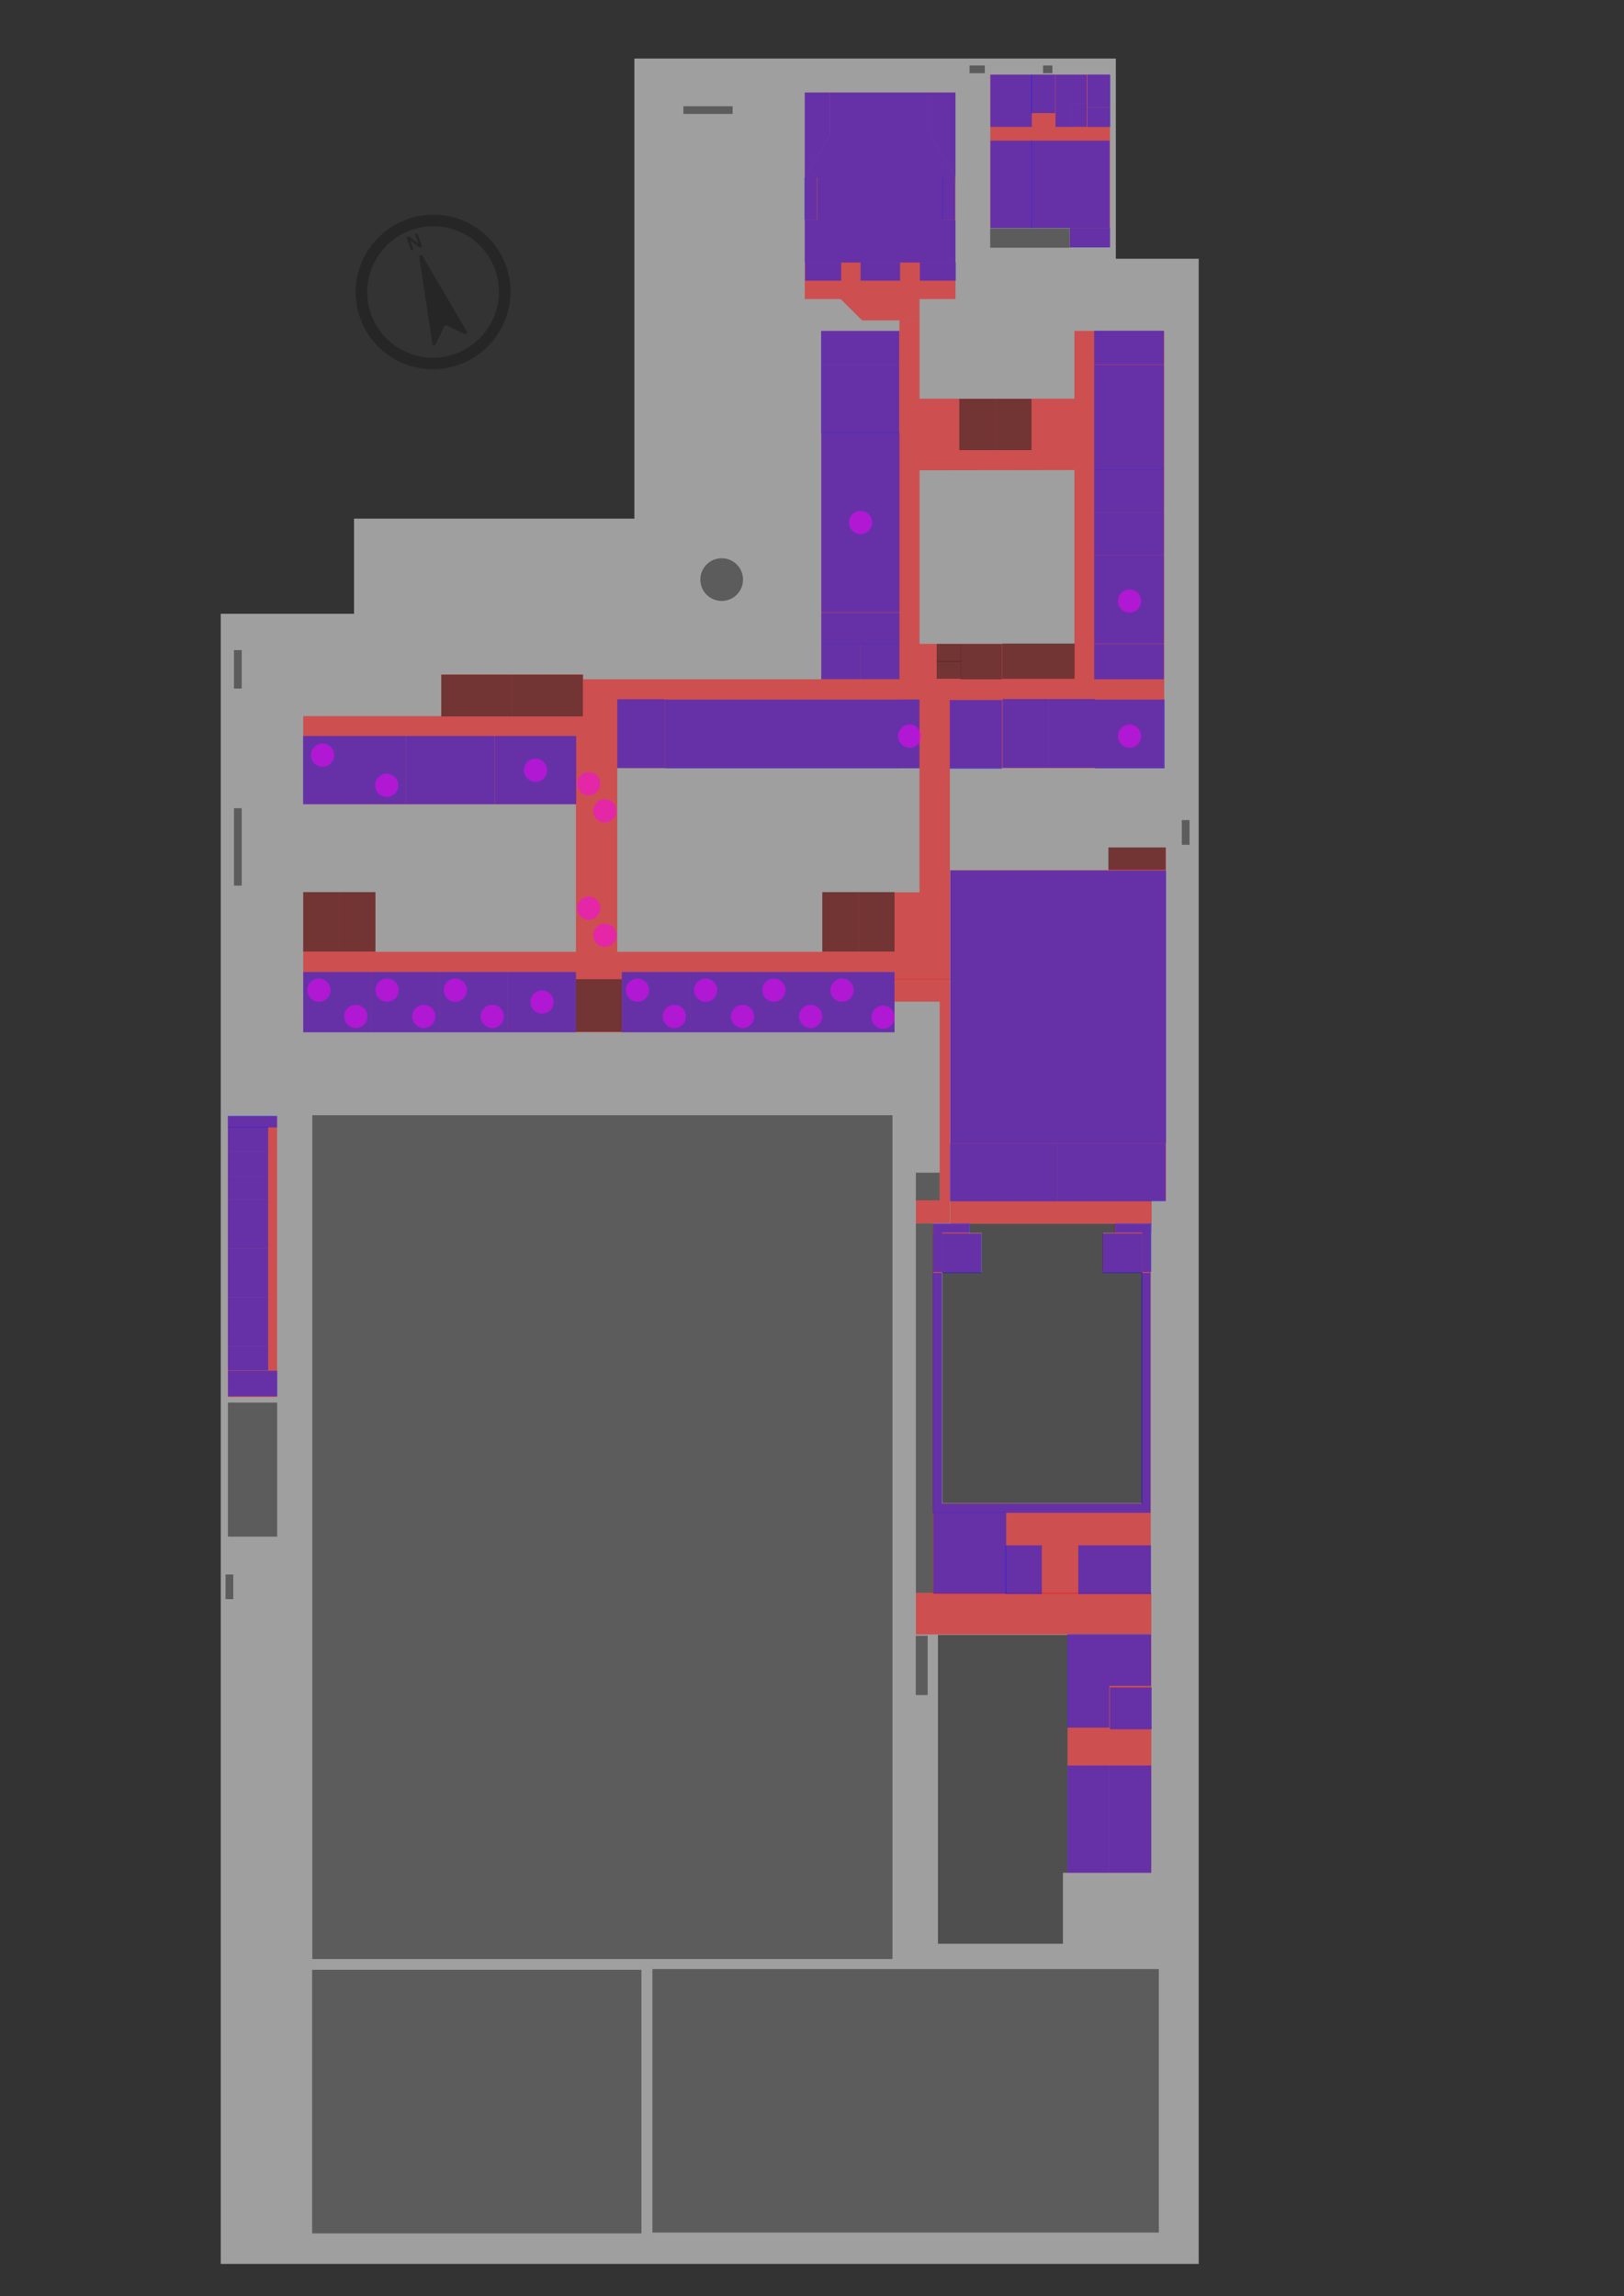<?xml version="1.0" encoding="UTF-8" standalone="no"?>
<!DOCTYPE svg PUBLIC "-//W3C//DTD SVG 1.1//EN" "http://www.w3.org/Graphics/SVG/1.1/DTD/svg11.dtd">
<svg width="100%" height="100%" viewBox="0 0 3308 4678" version="1.1" xmlns="http://www.w3.org/2000/svg" xmlns:xlink="http://www.w3.org/1999/xlink" xml:space="preserve" xmlns:serif="http://www.serif.com/" style="fill-rule:evenodd;clip-rule:evenodd;stroke-linejoin:round;stroke-miterlimit:2;">
    <rect x="0" y="0" width="3308" height="4678" fill="#333333" stroke="none"/>
    <g id="base" transform="matrix(1.015,0,0,5.251,-5.665,-19690.1)">
        <path d="M2244.85,3850.17L2411.24,3850.17L2411.24,4628.12L448.56,4628.12L448.56,3987.91L716.069,3987.91L716.069,3951L1278.66,3951L1278.66,3772.5L2244.85,3772.5L2244.85,3850.17Z" style="fill:white;fill-opacity:0.53;"/>
    </g>
    <g id="_1" serif:id="1">
        <path id="enclosure-classroom_building" d="M2188.57,812.293L2188.57,674.137L2371.43,674.137L2371.43,1564.83L1934.88,1564.83L1934.88,1995.26L1822.1,1995.26L1822.1,2102.88L617.689,2102.88L617.689,1817.93L764.76,1817.93L764.76,1939.13L1173.23,1939.13L1173.23,1638.69L617.689,1638.69L617.689,1458.88L899.127,1458.88L899.127,1373.95L1187.81,1373.95L1187.81,1383.77L1672.9,1383.77L1672.9,674.137L1832.1,674.137L1832.1,652.667L1873.04,652.667L1873.04,812.293L2188.57,812.293ZM2188.57,957.671L1873.04,958.128L1873.04,1311.69L2188.57,1311.69L2188.57,957.671ZM1873.04,1564.83L1257.3,1564.83L1257.3,1939.13L1675.03,1939.13L1675.03,1817.93L1873.04,1817.93L1873.04,1564.83Z" style="fill:rgb(253,0,0);fill-opacity:0.5;"/>
        <g id="enclosure-nishi_hall" transform="matrix(0.958,0,0,1.114,94.112,-13.763)">
            <path d="M2261.85,148.775L2261.85,464.585L2176.36,464.585L2176.36,429.275L2007.35,429.275L2007.35,148.775L2261.85,148.775Z" style="fill:rgb(253,0,0);fill-opacity:0.5;"/>
        </g>
        <path id="enclosure-audiovisual_hall" d="M1946.18,188.469L1946.18,609.272L1873.04,609.272L1873.04,652.667L1756.1,652.667L1712.38,609.272L1639.24,609.272L1639.24,188.469L1946.18,188.469Z" style="fill:rgb(253,0,0);fill-opacity:0.5;"/>
        <g id="enclosure-pool" transform="matrix(1.038,0,0,1,-89.543,0)">
            <path d="M2374.3,1727.02L2374.3,2446.17L2346.25,2446.17L2346.25,2493.22L1950.85,2493.22L1950.85,1772.67L2261.9,1772.67L2261.9,1727.02L2374.3,1727.02Z" style="fill:rgb(253,0,0);fill-opacity:0.5;"/>
        </g>
        <g id="enclosure-martial_arts_field" transform="matrix(1,0,0,0.993,0,27.628)">
            <rect x="2174.64" y="3326.45" width="170.559" height="487.916" style="fill:rgb(253,0,0);fill-opacity:0.5;"/>
        </g>
        <g id="enclosure-gym" transform="matrix(0.96,0,0,1.022,84.36,-70.904)">
            <path d="M2276.28,2509.32L2353.82,2509.32L2353.82,3246.09L1891.13,3246.09L1891.13,2509.32L1968.66,2509.32L1968.66,2527.43L1993.88,2527.43L1993.88,2606.41L1910.4,2606.41L1910.4,3066.35L2334.55,3066.35L2334.55,2606.41L2251.07,2606.41L2251.07,2527.43L2276.28,2527.43L2276.28,2509.32Z" style="fill:rgb(253,0,0);fill-opacity:0.5;"/>
        </g>
        <g id="enclosure-clubroom_building_0" transform="matrix(1.083,0,0,1.113,-47.047,-255.758)">
            <rect x="471.971" y="2273.24" width="92.587" height="513.64" style="fill:rgb(253,0,0);fill-opacity:0.5;"/>
        </g>
        <g id="enclosure-gym_passage_1" transform="matrix(1,0,0,1.303,-6.41857e-12,-982.863)">
            <rect x="1865.63" y="3244.67" width="479.567" height="65.047" style="fill:rgb(253,0,0);fill-opacity:0.5;"/>
        </g>
        <g id="enclosure-gym_passage_0" transform="matrix(1,0,0,1.303,-6.41857e-12,-982.863)">
            <path d="M1934.88,2284.97L1934.88,2667.03L1865.63,2667.03L1865.63,2630.93L1914.15,2630.93L1914.15,2320.43L1822.1,2320.43L1822.1,2284.97L1934.88,2284.97Z" style="fill:rgb(253,0,0);fill-opacity:0.5;"/>
        </g>
        <g id="none-martial_arts_field" transform="matrix(1,0,0,0.993,0,27.628)">
            <path d="M2174.64,3326.45L2174.64,3814.37L2165.12,3814.37L2165.12,3960.01L1910.54,3960.01L1910.54,3326.45L2174.64,3326.45Z" style="fill-opacity:0.5;"/>
        </g>
        <path id="none-gym" d="M2326.69,2592.44L2326.69,3062.42L1919.29,3062.42L1919.29,2592.44L1999.48,2592.44L1999.48,2511.73L1975.26,2511.73L1975.26,2493.22L2270.72,2493.22L2270.72,2511.73L2246.51,2511.73L2246.51,2592.44L2326.69,2592.44Z" style="fill-opacity:0.5;"/>
        <rect id="none-clubroom_building_1" x="464.255" y="2857.42" width="100.303" height="273.126" style="fill:rgb(26,26,26);fill-opacity:0.5;"/>
        <g id="none-wc" transform="matrix(1.046,0,0,1.424,-37.926,-785.561)">
            <rect x="626.753" y="1827.87" width="70.298" height="85.098" style="fill:rgb(26,26,26);fill-opacity:0.5;"/>
        </g>
        <g id="none-nishi_hall" transform="matrix(2.303,0,0,0.463,573.564,-381.05)">
            <rect x="626.753" y="1827.87" width="70.298" height="85.098" style="fill:rgb(26,26,26);fill-opacity:0.5;"/>
        </g>
        <g id="none-wc1" serif:id="none-wc" transform="matrix(1.046,0,0,1.424,1019.41,-785.561)">
            <rect x="626.753" y="1827.87" width="70.298" height="85.098" style="fill:rgb(26,26,26);fill-opacity:0.5;"/>
        </g>
        <g id="none-stairs" transform="matrix(1.046,0,0,1.424,35.609,-785.561)">
            <rect x="626.753" y="1827.87" width="70.298" height="85.098" style="fill:rgb(26,26,26);fill-opacity:0.5;"/>
        </g>
        <g id="none-stairs1" serif:id="none-stairs" transform="matrix(1.046,0,0,1.424,1092.95,-785.561)">
            <rect x="626.753" y="1827.87" width="70.298" height="85.098" style="fill:rgb(26,26,26);fill-opacity:0.5;"/>
        </g>
        <g id="none-wc2" serif:id="none-wc" transform="matrix(1.046,0,0,1.228,1298.47,-1432.13)">
            <rect x="626.753" y="1827.87" width="70.298" height="85.098" style="fill:rgb(26,26,26);fill-opacity:0.5;"/>
        </g>
        <g id="none-stairs2" serif:id="none-stairs" transform="matrix(1.046,0,0,1.228,1372.01,-1432.13)">
            <rect x="626.753" y="1827.87" width="70.298" height="85.098" style="fill:rgb(26,26,26);fill-opacity:0.5;"/>
        </g>
        <g id="none-stairs3" serif:id="none-stairs" transform="matrix(0.999,0,0,1.115,-3.077,-157.409)">
            <rect x="902.747" y="1373.95" width="144.927" height="76.197" style="fill:rgb(26,26,26);fill-opacity:0.5;"/>
        </g>
        <g id="none-wc3" serif:id="none-wc" transform="matrix(0.992,0,0,1.115,148.006,-157.409)">
            <rect x="902.747" y="1373.95" width="144.927" height="76.197" style="fill:rgb(26,26,26);fill-opacity:0.5;"/>
        </g>
        <g id="none-stairs4" serif:id="none-stairs" transform="matrix(1.204,0,0,0.982,423.286,209.642)">
            <rect x="622.791" y="1817.93" width="77.496" height="109.136" style="fill:rgb(26,26,26);fill-opacity:0.5;"/>
        </g>
        <g id="none-stairs5" serif:id="none-stairs" transform="matrix(1,0,0,1.111,-0.019,-192.455)">
            <rect x="2257.66" y="1727.02" width="116.64" height="41.076" style="fill:rgb(26,26,26);fill-opacity:0.5;"/>
        </g>
        <g id="none-stairs6" serif:id="none-stairs" transform="matrix(1.324,0,0,1.092,-615.454,-219.431)">
            <rect x="1873.89" y="2388.72" width="36.651" height="51.543" style="fill:rgb(26,26,26);fill-opacity:0.5;"/>
        </g>
        <g id="none-gym_passage" transform="matrix(1.324,0,0,1.092,-615.454,-219.431)">
            <rect x="1873.89" y="2483.34" width="26.555" height="689.225" style="fill:rgb(26,26,26);fill-opacity:0.5;"/>
        </g>
        <g id="none-stairs7" serif:id="none-stairs" transform="matrix(0.829,0,0,0.943,318.747,191.443)">
            <rect x="1865.63" y="3330.87" width="29.263" height="128.07" style="fill:rgb(26,26,26);fill-opacity:0.5;"/>
        </g>
        <g id="none-wc4" serif:id="none-wc" transform="matrix(1.196,0,0,0.846,1207.3,-234.47)">
            <rect x="626.753" y="1827.87" width="70.298" height="85.098" style="fill:rgb(26,26,26);fill-opacity:0.5;"/>
        </g>
        <g id="none-ev" transform="matrix(0.703,0,0,0.423,1467.41,573.618)">
            <rect x="626.753" y="1827.87" width="70.298" height="85.098" style="fill:rgb(26,26,26);fill-opacity:0.5;"/>
        </g>
        <g id="none-wc5" serif:id="none-wc" transform="matrix(0.703,0,0,0.423,1467.41,538.589)">
            <rect x="626.753" y="1827.87" width="70.298" height="85.098" style="fill:rgb(26,26,26);fill-opacity:0.5;"/>
        </g>
        <g id="none-stairs8" serif:id="none-stairs" transform="matrix(2.096,0,0,0.846,727.832,-235.433)">
            <rect x="626.753" y="1827.87" width="70.298" height="85.098" style="fill:rgb(26,26,26);fill-opacity:0.5;"/>
        </g>
        <g id="none-grand" transform="matrix(0.994,0,0,0.982,12.856,47.445)">
            <rect x="627.133" y="2265.32" width="1188.79" height="1750.49" style="fill:rgb(26,26,26);fill-opacity:0.5;"/>
        </g>
        <g id="none-tennis_court" transform="matrix(0.976,0,0,0.984,15.094,74.518)">
            <rect x="635.956" y="4002.56" width="687.288" height="545.674" style="fill:rgb(26,26,26);fill-opacity:0.5;"/>
        </g>
        <g id="none-handball_court" transform="matrix(1.003,0,0,1,-6.048,0)">
            <rect x="1330.97" y="4011.5" width="1028.47" height="536.733" style="fill:rgb(26,26,26);fill-opacity:0.5;"/>
        </g>
        <g id="none-fountain" transform="matrix(0.906,0,0,0.906,136.414,113.654)">
            <circle cx="1471.99" cy="1177.83" r="47.997" style="fill:rgb(26,26,26);fill-opacity:0.5;"/>
        </g>
        <g id="none-gate_east_0" transform="matrix(-1,-1.22465e-16,4.74455e-17,-0.387,2902.04,2367.87)">
            <rect x="479.043" y="1671.49" width="15.696" height="129.846" style="fill:rgb(26,26,26);fill-opacity:0.5;"/>
        </g>
        <g id="none-gate_nishi_hall_0" transform="matrix(6.12323e-17,-1,0.24,1.47092e-17,1573.73,628.167)">
            <rect x="479.043" y="1671.49" width="15.696" height="129.846" style="fill:rgb(26,26,26);fill-opacity:0.5;"/>
        </g>
        <g id="none-gate_nishi_hall_1" transform="matrix(6.12323e-17,-1,0.146,8.95696e-18,1880.6,628.167)">
            <rect x="479.043" y="1671.49" width="15.696" height="129.846" style="fill:rgb(26,26,26);fill-opacity:0.5;"/>
        </g>
        <g id="none-gate_west_2" transform="matrix(-1,-1.22465e-16,4.74455e-17,-0.387,954.196,3904.73)">
            <rect x="479.043" y="1671.49" width="15.696" height="129.846" style="fill:rgb(26,26,26);fill-opacity:0.5;"/>
        </g>
        <g id="none-gate_north_0" transform="matrix(6.12323e-17,-1,0.772,4.73006e-17,101.672,711.124)">
            <rect x="479.043" y="1671.49" width="15.696" height="129.846" style="fill:rgb(26,26,26);fill-opacity:0.5;"/>
        </g>
        <g id="none-gate_west_0" transform="matrix(1,0,0,1.215,-2.406,-384.331)">
            <rect x="479.043" y="1671.49" width="15.696" height="129.846" style="fill:rgb(26,26,26);fill-opacity:0.5;"/>
        </g>
        <g id="none-gate_west_1" transform="matrix(1,0,0,0.603,-2.406,316.5)">
            <rect x="479.043" y="1671.49" width="15.696" height="129.846" style="fill:rgb(26,26,26);fill-opacity:0.5;"/>
        </g>
        <g id="none-compass_2" transform="matrix(0.127,-0.045,0.061,0.173,343.295,563.959)">
            <path d="M3695.8,281.894C4342.54,281.894 4867.62,666.206 4867.62,1139.57C4867.62,1612.93 4342.54,1997.25 3695.8,1997.25C3049.05,1997.25 2523.97,1612.93 2523.97,1139.57C2523.97,666.206 3049.05,281.894 3695.8,281.894ZM3695.8,410.546C3146.06,410.546 2699.74,737.211 2699.74,1139.57C2699.74,1541.93 3146.06,1868.6 3695.8,1868.6C4245.53,1868.6 4691.85,1541.93 4691.85,1139.57C4691.85,737.211 4245.53,410.546 3695.8,410.546Z" style="fill:rgb(26,26,26);fill-opacity:0.5;"/>
        </g>
        <g id="none-compass_1" transform="matrix(0.259,-0.092,0.102,0.288,-143.531,672.896)">
            <path d="M3501.17,1217.37C3497.16,1220.97 3491,1221.8 3485.99,1219.41C3480.97,1217.03 3478.28,1211.99 3479.35,1206.98C3503.05,1096.38 3573.37,768.257 3602.33,633.1C3603.5,627.642 3608.82,623.697 3615.01,623.697C3621.21,623.697 3626.53,627.642 3627.7,633.1C3656.66,768.257 3726.97,1096.38 3750.67,1206.98C3751.75,1211.99 3749.06,1217.03 3744.04,1219.41C3739.03,1221.8 3732.87,1220.97 3728.86,1217.37C3695.93,1187.83 3644.82,1141.95 3624.15,1123.4C3621.73,1121.23 3618.44,1120.01 3615.01,1120.01C3611.59,1120.01 3608.3,1121.23 3605.88,1123.4C3585.21,1141.95 3534.09,1187.83 3501.17,1217.37Z" style="fill:rgb(26,26,26);fill-opacity:0.5;"/>
        </g>
        <g id="none-compass_0" transform="matrix(0.251,-0.089,0.089,0.251,-39.266,682.113)">
            <path d="M3345.87,396.109L3387.69,459.39L3387.69,395.523C3387.69,391.372 3388.58,388.26 3390.36,386.185C3392.14,384.109 3394.55,383.072 3397.57,383.072C3400.7,383.072 3403.16,384.109 3404.97,386.185C3406.78,388.26 3407.68,391.372 3407.68,395.523L3407.68,479.971C3407.68,489.395 3403.78,494.107 3395.96,494.107C3394.01,494.107 3392.25,493.826 3390.69,493.265C3389.13,492.703 3387.66,491.812 3386.29,490.591C3384.93,489.371 3383.66,487.942 3382.49,486.307C3381.31,484.671 3380.14,482.998 3378.97,481.289L3338.17,418.741L3338.17,481.656C3338.17,485.757 3337.22,488.858 3335.32,490.957C3333.41,493.057 3330.97,494.107 3327.99,494.107C3324.92,494.107 3322.45,493.045 3320.6,490.921C3318.74,488.797 3317.81,485.708 3317.81,481.656L3317.81,398.819C3317.81,395.303 3318.2,392.544 3318.99,390.542C3319.91,388.345 3321.45,386.551 3323.6,385.159C3325.75,383.768 3328.07,383.072 3330.56,383.072C3332.51,383.072 3334.18,383.389 3335.57,384.024C3336.97,384.659 3338.19,385.513 3339.24,386.587C3340.29,387.662 3341.36,389.053 3342.46,390.762C3343.56,392.471 3344.69,394.253 3345.87,396.109Z" style="fill:rgb(26,26,26);fill-opacity:0.5;fill-rule:nonzero;"/>
        </g>
        <g id="main-document_preparation_room" transform="matrix(0.528,0,0,0.629,785.203,519.386)">
            <rect x="1681.34" y="1259.39" width="150.76" height="114.564" style="fill:rgb(0,21,255);fill-opacity:0.5;"/>
        </g>
        <g id="main-changing_room_3" transform="matrix(0.528,0,0,0.629,864.8,519.386)">
            <rect x="1681.34" y="1259.39" width="150.76" height="114.564" style="fill:rgb(0,21,255);fill-opacity:0.5;"/>
        </g>
        <g id="main-changing_room_1" transform="matrix(1.056,0,0,0.557,-102.499,546.693)">
            <rect x="1681.34" y="1259.39" width="150.76" height="114.564" style="fill:rgb(0,21,255);fill-opacity:0.5;"/>
        </g>
        <g id="main-broadcast_room" transform="matrix(0.814,0,0,1.001,340.695,-1.108)">
            <rect x="1832.1" y="1424.71" width="50.298" height="140.12" style="fill:rgb(0,21,255);fill-opacity:0.5;"/>
        </g>
        <g id="main-pool" transform="matrix(1.459,0,0,1.548,-981.089,-1187.1)">
            <rect x="1999.2" y="1912.45" width="301.27" height="358.864" style="fill:rgb(0,21,255);fill-opacity:0.5;"/>
        </g>
        <g id="main-meeting_room" transform="matrix(1.056,0,0,3.199,-102.499,-3147.89)">
            <rect x="1681.34" y="1259.39" width="150.76" height="114.564" style="fill:rgb(0,21,255);fill-opacity:0.5;"/>
        </g>
        <g id="main-art_preparation_room" transform="matrix(1.395,0,0,0.247,-937.479,794.464)">
            <rect x="2269.72" y="1009.73" width="101.705" height="349.981" style="fill:rgb(0,21,255);fill-opacity:0.5;"/>
        </g>
        <g id="main-2h" transform="matrix(0.506,0,0,3.691,286.919,-5539.61)">
            <rect x="653.697" y="2037.35" width="274.48" height="33.27" style="fill:rgb(0,21,255);fill-opacity:0.5;"/>
        </g>
        <g id="main-2g" transform="matrix(0.506,0,0,3.691,425.805,-5539.61)">
            <rect x="653.697" y="2037.35" width="274.48" height="33.27" style="fill:rgb(0,21,255);fill-opacity:0.5;"/>
        </g>
        <g id="main-2f" transform="matrix(0.506,0,0,3.691,564.692,-5539.61)">
            <rect x="653.697" y="2037.35" width="274.48" height="33.27" style="fill:rgb(0,21,255);fill-opacity:0.5;"/>
        </g>
        <g id="main-2e" transform="matrix(0.506,0,0,3.691,703.578,-5539.61)">
            <rect x="653.697" y="2037.35" width="274.48" height="33.27" style="fill:rgb(0,21,255);fill-opacity:0.5;"/>
        </g>
        <g id="main-2d" transform="matrix(0.506,0,0,3.691,935.783,-5539.61)">
            <rect x="653.697" y="2037.35" width="274.48" height="33.27" style="fill:rgb(0,21,255);fill-opacity:0.5;"/>
        </g>
        <g id="main-2c" transform="matrix(0.506,0,0,3.691,1074.67,-5539.61)">
            <rect x="653.697" y="2037.35" width="274.48" height="33.27" style="fill:rgb(0,21,255);fill-opacity:0.5;"/>
        </g>
        <g id="main-2b" transform="matrix(0.506,0,0,3.691,1213.56,-5539.61)">
            <rect x="653.697" y="2037.35" width="274.48" height="33.27" style="fill:rgb(0,21,255);fill-opacity:0.5;"/>
        </g>
        <g id="main-2a" transform="matrix(0.506,0,0,3.691,1352.44,-5539.61)">
            <rect x="653.697" y="2037.35" width="274.48" height="33.27" style="fill:rgb(0,21,255);fill-opacity:0.5;"/>
        </g>
        <g id="main-teachers_room" transform="matrix(2.725,0,0,1.483,-3251.49,-710.588)">
            <rect x="1690.12" y="1440.2" width="175.51" height="94.507" style="fill:rgb(0,21,255);fill-opacity:0.5;"/>
        </g>
        <g id="main-special_room_2nd" transform="matrix(0.809,0,0,1.483,862.946,-710.588)">
            <rect x="1690.12" y="1440.2" width="175.51" height="94.507" style="fill:rgb(0,21,255);fill-opacity:0.5;"/>
        </g>
        <g id="main-mathematics_preparation_room" transform="matrix(1.725,0,0,1.224,-1591.62,-259.268)">
            <rect x="1892.21" y="762.668" width="92.274" height="56.443" style="fill:rgb(0,21,255);fill-opacity:0.5;"/>
        </g>
        <g id="main-english_preparation_room" transform="matrix(1.725,0,0,1.224,-1591.62,-121.112)">
            <rect x="1892.21" y="762.668" width="92.274" height="56.443" style="fill:rgb(0,21,255);fill-opacity:0.5;"/>
        </g>
        <g id="main-japanese_preparation_room" transform="matrix(1.725,0,0,1.224,-1591.62,-190.19)">
            <rect x="1892.21" y="762.668" width="92.274" height="56.443" style="fill:rgb(0,21,255);fill-opacity:0.5;"/>
        </g>
        <g id="main-social_studies_room_2nd" transform="matrix(1.196,0,0,1.221,-206.357,-331.879)">
            <rect x="1015.45" y="1499.82" width="138.4" height="113.703" style="fill:rgb(0,21,255);fill-opacity:0.5;"/>
        </g>
        <g id="main-social_studies_preparation_room" transform="matrix(1.305,0,0,1.221,-498.105,-331.879)">
            <rect x="1015.45" y="1499.82" width="138.4" height="113.703" style="fill:rgb(0,21,255);fill-opacity:0.5;"/>
        </g>
        <g id="main-social_studies_room_1st" transform="matrix(1.513,0,0,1.221,-919.028,-331.879)">
            <rect x="1015.45" y="1499.82" width="138.4" height="113.703" style="fill:rgb(0,21,255);fill-opacity:0.5;"/>
        </g>
        <g id="main-printing_room" transform="matrix(1.207,0,0,1.024,-267.374,-29.973)">
            <rect x="1263.27" y="1420.46" width="80" height="136.823" style="fill:rgb(0,21,255);fill-opacity:0.5;"/>
        </g>
        <g id="main-career_room" transform="matrix(1.152,0,0,1.266,-304.217,-405.754)">
            <rect x="1943.52" y="1447.02" width="92.33" height="110.647" style="fill:rgb(0,21,255);fill-opacity:0.5;"/>
        </g>
        <g id="main-consultation_room_1st" transform="matrix(1.02,0,0,1.266,59.826,-407.754)">
            <rect x="1943.52" y="1447.02" width="92.33" height="110.647" style="fill:rgb(0,21,255);fill-opacity:0.5;"/>
        </g>
        <g id="main-consultation_room_2nd" transform="matrix(1.02,0,0,1.266,153.957,-407.754)">
            <rect x="1943.52" y="1447.02" width="92.33" height="110.647" style="fill:rgb(0,21,255);fill-opacity:0.5;"/>
        </g>
        <g id="main-art_material_room" transform="matrix(1.395,0,0,0.206,-937.479,1103.75)">
            <rect x="2269.72" y="1009.73" width="101.705" height="349.981" style="fill:rgb(0,21,255);fill-opacity:0.5;"/>
        </g>
        <g id="main-craft_preparation_room" transform="matrix(1.395,0,0,0.247,-937.479,707.856)">
            <rect x="2269.72" y="1009.73" width="101.705" height="349.981" style="fill:rgb(0,21,255);fill-opacity:0.5;"/>
        </g>
        <g id="main-art_room" transform="matrix(1.395,0,0,0.516,-937.479,609.468)">
            <rect x="2269.72" y="1009.73" width="101.705" height="349.981" style="fill:rgb(0,21,255);fill-opacity:0.5;"/>
        </g>
        <g id="main-craft_room" transform="matrix(1.395,0,0,0.613,-937.479,124.321)">
            <rect x="2269.72" y="1009.73" width="101.705" height="349.981" style="fill:rgb(0,21,255);fill-opacity:0.5;"/>
        </g>
        <g id="main-craft_warehouse" transform="matrix(1.395,0,0,0.197,-937.479,474.839)">
            <rect x="2269.72" y="1009.73" width="101.705" height="349.981" style="fill:rgb(0,21,255);fill-opacity:0.5;"/>
        </g>
        <g id="shinkan80-s80_2a_back" transform="matrix(0.753,0,0,0.834,507.669,330.987)">
            <ellipse cx="1714.59" cy="2087.91" rx="31.379" ry="28.322" style="fill:rgb(251,0,255);fill-opacity:0.5;"/>
        </g>
        <g id="shinkan80-s80_2a_front" transform="matrix(0.753,0,0,0.834,424.204,275.869)">
            <ellipse cx="1714.59" cy="2087.91" rx="31.379" ry="28.322" style="fill:rgb(251,0,255);fill-opacity:0.5;"/>
        </g>
        <g id="shinkan80-s80_2b_back" transform="matrix(0.753,0,0,0.834,360.138,329.412)">
            <ellipse cx="1714.59" cy="2087.91" rx="31.379" ry="28.322" style="fill:rgb(251,0,255);fill-opacity:0.5;"/>
        </g>
        <g id="shinkan80-s80_2b_front" transform="matrix(0.753,0,0,0.834,285.217,275.869)">
            <ellipse cx="1714.59" cy="2087.91" rx="31.379" ry="28.322" style="fill:rgb(251,0,255);fill-opacity:0.5;"/>
        </g>
        <g id="shinkan80-s80_2c_back" transform="matrix(0.753,0,0,0.834,221.403,329.412)">
            <ellipse cx="1714.59" cy="2087.91" rx="31.379" ry="28.322" style="fill:rgb(251,0,255);fill-opacity:0.5;"/>
        </g>
        <g id="shinkan80-s80_2c_front" transform="matrix(0.753,0,0,0.834,146.229,275.869)">
            <ellipse cx="1714.59" cy="2087.91" rx="31.379" ry="28.322" style="fill:rgb(251,0,255);fill-opacity:0.5;"/>
        </g>
        <g id="shinkan80-s80_2d_back" transform="matrix(0.753,0,0,0.834,82.472,329.412)">
            <ellipse cx="1714.59" cy="2087.91" rx="31.379" ry="28.322" style="fill:rgb(251,0,255);fill-opacity:0.5;"/>
        </g>
        <g id="shinkan80-s80_2d_front" transform="matrix(0.753,0,0,0.834,7.343,275.869)">
            <ellipse cx="1714.59" cy="2087.91" rx="31.379" ry="28.322" style="fill:rgb(251,0,255);fill-opacity:0.5;"/>
        </g>
        <g id="shinkan80-s80_2e" transform="matrix(0.753,0,0,0.834,-186.965,300.025)">
            <ellipse cx="1714.59" cy="2087.91" rx="31.379" ry="28.322" style="fill:rgb(251,0,255);fill-opacity:0.5;"/>
        </g>
        <g id="shinkan80-s80_2f_back" transform="matrix(0.753,0,0,0.834,-288.321,329.412)">
            <ellipse cx="1714.59" cy="2087.91" rx="31.379" ry="28.322" style="fill:rgb(251,0,255);fill-opacity:0.5;"/>
        </g>
        <g id="shinkan80-s80_2f_front" transform="matrix(0.753,0,0,0.834,-363.647,275.869)">
            <ellipse cx="1714.59" cy="2087.91" rx="31.379" ry="28.322" style="fill:rgb(251,0,255);fill-opacity:0.5;"/>
        </g>
        <g id="shinkan80-s80_2g_back" transform="matrix(0.753,0,0,0.834,-427.866,329.412)">
            <ellipse cx="1714.59" cy="2087.91" rx="31.379" ry="28.322" style="fill:rgb(251,0,255);fill-opacity:0.5;"/>
        </g>
        <g id="shinkan80-s80_2g_front" transform="matrix(0.753,0,0,0.834,-502.635,275.869)">
            <ellipse cx="1714.59" cy="2087.91" rx="31.379" ry="28.322" style="fill:rgb(251,0,255);fill-opacity:0.5;"/>
        </g>
        <g id="shinkan80-s80_2h_back" transform="matrix(0.753,0,0,0.834,-566.347,329.412)">
            <ellipse cx="1714.59" cy="2087.91" rx="31.379" ry="28.322" style="fill:rgb(251,0,255);fill-opacity:0.5;"/>
        </g>
        <g id="shinkan80-s80_2h_front" transform="matrix(0.753,0,0,0.834,-641.521,275.869)">
            <ellipse cx="1714.59" cy="2087.91" rx="31.379" ry="28.322" style="fill:rgb(251,0,255);fill-opacity:0.5;"/>
        </g>
        <g id="shinkan80-s80_social2" transform="matrix(0.753,0,0,0.834,-200.261,-172.2)">
            <ellipse cx="1714.59" cy="2087.91" rx="31.379" ry="28.322" style="fill:rgb(251,0,255);fill-opacity:0.5;"/>
        </g>
        <g id="shinkan80-s80_social1_front" transform="matrix(0.753,0,0,0.834,-503.355,-141.454)">
            <ellipse cx="1714.59" cy="2087.91" rx="31.379" ry="28.322" style="fill:rgb(251,0,255);fill-opacity:0.5;"/>
        </g>
        <g id="shinkan80-s80_social1_back" transform="matrix(0.753,0,0,0.834,-634.064,-202.871)">
            <ellipse cx="1714.59" cy="2087.91" rx="31.379" ry="28.322" style="fill:rgb(251,0,255);fill-opacity:0.5;"/>
        </g>
        <g id="shinkan80-s80_meeting" transform="matrix(0.753,0,0,0.834,461.898,-676.816)">
            <ellipse cx="1714.59" cy="2087.91" rx="31.379" ry="28.322" style="fill:rgb(251,0,255);fill-opacity:0.5;"/>
        </g>
        <g id="shinkan80-s80_broadcast" transform="matrix(0.753,0,0,0.834,561.814,-241.631)">
            <ellipse cx="1714.59" cy="2087.91" rx="31.379" ry="28.322" style="fill:rgb(251,0,255);fill-opacity:0.5;"/>
        </g>
        <g id="shinkan80-s80_art" transform="matrix(0.753,0,0,0.834,1009.71,-516.766)">
            <ellipse cx="1714.59" cy="2087.91" rx="31.379" ry="28.322" style="fill:rgb(251,0,255);fill-opacity:0.5;"/>
        </g>
        <g id="shinkan80-s80_special2" transform="matrix(0.753,0,0,0.834,1009.71,-241.631)">
            <ellipse cx="1714.59" cy="2087.91" rx="31.379" ry="28.322" style="fill:rgb(251,0,255);fill-opacity:0.5;"/>
        </g>
        <g id="shinkan80-s80_hallway4" transform="matrix(0.753,0,0,0.834,-91.9,108.94)">
            <ellipse cx="1714.59" cy="2087.91" rx="31.379" ry="28.322" style="fill:rgb(251,0,255);fill-opacity:0.5;"/>
        </g>
        <g id="shinkan80-s80_hallway3" transform="matrix(0.753,0,0,0.834,-91.9,-144.604)">
            <ellipse cx="1714.59" cy="2087.91" rx="31.379" ry="28.322" style="fill:rgb(251,0,255);fill-opacity:0.5;"/>
        </g>
        <g id="shinkan80-s80_hallway2" transform="matrix(0.753,0,0,0.834,-59.075,164.058)">
            <ellipse cx="1714.59" cy="2087.91" rx="31.379" ry="28.322" style="fill:rgb(251,0,255);fill-opacity:0.5;"/>
        </g>
        <g id="shinkan80-s80_hallway1" transform="matrix(0.753,0,0,0.834,-59.075,-89.486)">
            <ellipse cx="1714.59" cy="2087.91" rx="31.379" ry="28.322" style="fill:rgb(251,0,255);fill-opacity:0.5;"/>
        </g>
        <g id="main-pool_changing_room_man" transform="matrix(2.077,0,0,1.275,-2318.19,-644.553)">
            <rect x="2047.79" y="2332.35" width="105.775" height="92.674" style="fill:rgb(0,21,255);fill-opacity:0.5;"/>
        </g>
        <g id="main-pool_changing_room_woman" transform="matrix(2.077,0,0,1.275,-2098.51,-644.553)">
            <rect x="2047.79" y="2332.35" width="105.775" height="92.674" style="fill:rgb(0,21,255);fill-opacity:0.5;"/>
        </g>
        <g id="main-gym_2f_teachers" transform="matrix(1.219,0,0,1.178,-445.765,-565.689)">
            <rect x="1925.49" y="3095.88" width="121.469" height="140.222" style="fill:rgb(0,21,255);fill-opacity:0.5;"/>
        </g>
        <g id="main-gym_2f_changing_room_man" transform="matrix(0.609,0,0,0.708,1023.89,956.42)">
            <rect x="1925.49" y="3095.88" width="121.469" height="140.222" style="fill:rgb(0,21,255);fill-opacity:0.5;"/>
        </g>
        <g id="main-gym_2f_changing_room_woman" transform="matrix(0.609,0,0,0.708,1097.9,956.42)">
            <rect x="1925.49" y="3095.88" width="121.469" height="140.222" style="fill:rgb(0,21,255);fill-opacity:0.5;"/>
        </g>
        <g id="main-gym_2f_stage_broadcast_room" transform="matrix(0.66,0,0,0.576,648.242,729.805)">
            <rect x="1925.49" y="3095.88" width="121.469" height="140.222" style="fill:rgb(0,21,255);fill-opacity:0.5;"/>
        </g>
        <g id="main-gym_2f_stage_waiting_room" transform="matrix(0.66,0,0,0.576,975.459,729.805)">
            <rect x="1925.49" y="3095.88" width="121.469" height="140.222" style="fill:rgb(0,21,255);fill-opacity:0.5;"/>
        </g>
        <g id="main-gym_2f_stairs" transform="matrix(0.609,0,0,0.708,875.543,956.42)">
            <rect x="1925.49" y="3095.88" width="121.469" height="140.222" style="fill:rgb(0,21,255);fill-opacity:0.5;"/>
        </g>
        <g id="main-gym_2f_catwalk" transform="matrix(0.152,0,0,3.484,1607.47,-8192.69)">
            <path d="M4842.8,3236.1L1925.49,3236.1L1925.49,3095.88L2046.96,3095.88L2046.96,3230.78L4721.33,3230.78L4721.33,3095.88L4842.8,3095.88L4842.8,3236.1Z" style="fill:rgb(0,21,255);fill-opacity:0.5;"/>
        </g>
        <g id="main-gym_2f_stage_stairs_1" transform="matrix(9.32782e-18,0.152,-0.531,3.25201e-17,3619.46,2199.9)">
            <rect x="1925.49" y="3095.88" width="121.469" height="140.222" style="fill:rgb(0,21,255);fill-opacity:0.5;"/>
        </g>
        <g id="main-gym_2f_passage_1" transform="matrix(4.06852e-17,0.664,-0.132,8.08035e-18,2327.83,1232.36)">
            <rect x="1925.49" y="3095.88" width="121.469" height="140.222" style="fill:rgb(0,21,255);fill-opacity:0.5;"/>
        </g>
        <g id="main-gym_2f_passage_0" transform="matrix(4.06852e-17,0.664,-0.132,8.08035e-18,2753.73,1232.36)">
            <rect x="1925.49" y="3095.88" width="121.469" height="140.222" style="fill:rgb(0,21,255);fill-opacity:0.5;"/>
        </g>
        <g id="main-gym_2f_stage_stairs_0" transform="matrix(9.32782e-18,0.152,-0.531,3.25201e-17,3989.4,2199.9)">
            <rect x="1925.49" y="3095.88" width="121.469" height="140.222" style="fill:rgb(0,21,255);fill-opacity:0.5;"/>
        </g>
        <g id="main-clubroom_building_0_2f_room_0" transform="matrix(0.639,0,0,1.429,186.125,-1128.88)">
            <rect x="435.346" y="2396.7" width="128.179" height="34.684" style="fill:rgb(0,21,255);fill-opacity:0.5;"/>
        </g>
        <g id="main-clubroom_building_0_2f_room_5" transform="matrix(0.639,0,0,1.429,186.125,-880.991)">
            <rect x="435.346" y="2396.7" width="128.179" height="34.684" style="fill:rgb(0,21,255);fill-opacity:0.5;"/>
        </g>
        <g id="main-clubroom_building_0_2f_room_1" transform="matrix(0.639,0,0,1.429,186.125,-1079.31)">
            <rect x="435.346" y="2396.7" width="128.179" height="34.684" style="fill:rgb(0,21,255);fill-opacity:0.5;"/>
        </g>
        <g id="main-clubroom_building_0_2f_room_6" transform="matrix(0.639,0,0,1.429,186.125,-831.413)">
            <rect x="435.346" y="2396.7" width="128.179" height="34.684" style="fill:rgb(0,21,255);fill-opacity:0.5;"/>
        </g>
        <g id="main-clubroom_building_0_2f_room_2" transform="matrix(0.639,0,0,1.429,186.125,-1029.73)">
            <rect x="435.346" y="2396.7" width="128.179" height="34.684" style="fill:rgb(0,21,255);fill-opacity:0.5;"/>
        </g>
        <g id="main-clubroom_building_0_2f_room_7" transform="matrix(0.639,0,0,1.429,186.125,-781.834)">
            <rect x="435.346" y="2396.7" width="128.179" height="34.684" style="fill:rgb(0,21,255);fill-opacity:0.5;"/>
        </g>
        <g id="main-clubroom_building_0_2f_room_3" transform="matrix(0.639,0,0,1.429,186.125,-980.149)">
            <rect x="435.346" y="2396.7" width="128.179" height="34.684" style="fill:rgb(0,21,255);fill-opacity:0.5;"/>
        </g>
        <g id="main-clubroom_building_0_2f_room_8" transform="matrix(0.639,0,0,1.429,186.125,-732.255)">
            <rect x="435.346" y="2396.7" width="128.179" height="34.684" style="fill:rgb(0,21,255);fill-opacity:0.5;"/>
        </g>
        <g id="main-clubroom_building_0_2f_room_4" transform="matrix(0.639,0,0,1.429,186.125,-930.57)">
            <rect x="435.346" y="2396.7" width="128.179" height="34.684" style="fill:rgb(0,21,255);fill-opacity:0.5;"/>
        </g>
        <g id="main-clubroom_building_0_2f_room_9" transform="matrix(0.639,0,0,1.429,186.125,-682.677)">
            <rect x="435.346" y="2396.7" width="128.179" height="34.684" style="fill:rgb(0,21,255);fill-opacity:0.5;"/>
        </g>
        <g id="main-clubroom_building_0_2f_stairs_0" transform="matrix(1.031,0,0,1.154,-16.636,-351.384)">
            <rect x="466.272" y="2274.18" width="97.254" height="20.656" style="fill:rgb(0,21,255);fill-opacity:0.5;"/>
        </g>
        <g id="main-clubroom_building_0_2f_stairs_1" transform="matrix(1.059,0,0,1.368,-32.002,-1043.97)">
            <rect x="468.777" y="2804.55" width="94.749" height="37.865" style="fill:rgb(0,21,255);fill-opacity:0.5;"/>
        </g>
        <g id="main-martial_arts_field_2f_stairs" transform="matrix(1.239,0,0,0.879,-485.472,426.439)">
            <rect x="2216.5" y="3426.01" width="68.657" height="96.798" style="fill:rgb(0,21,255);fill-opacity:0.5;"/>
        </g>
        <g id="main-martial_arts_field_2f_changing_man" transform="matrix(1.242,0,0,2.257,-578.511,-4135.61)">
            <rect x="2216.5" y="3426.01" width="68.657" height="96.798" style="fill:rgb(0,21,255);fill-opacity:0.5;"/>
        </g>
        <g id="main-martial_arts_field_2f_changing_woman" transform="matrix(1.242,0,0,2.257,-493.232,-4135.61)">
            <rect x="2216.5" y="3426.01" width="68.657" height="96.798" style="fill:rgb(0,21,255);fill-opacity:0.5;"/>
        </g>
        <g id="main-martial_arts_field_2f_teachers" transform="matrix(2.484,0,0,1.967,-3331.66,-3409.76)">
            <path d="M2285.15,3426.01L2285.15,3479.58L2250.92,3479.58L2250.92,3522.8L2216.5,3522.8L2216.5,3426.01L2285.15,3426.01Z" style="fill:rgb(0,21,255);fill-opacity:0.5;"/>
        </g>
        <g id="main-nishi_hall_2f_meeting_room_1" transform="matrix(0.813,0,0,4.027,280.042,-1606.97)">
            <rect x="2136.99" y="470.214" width="103.826" height="44.205" style="fill:rgb(0,21,255);fill-opacity:0.5;"/>
        </g>
        <g id="main-nishi_hall_2f_office" transform="matrix(0.813,0,0,2.408,280.042,-980.185)">
            <rect x="2136.99" y="470.214" width="103.826" height="44.205" style="fill:rgb(0,21,255);fill-opacity:0.5;"/>
        </g>
        <g id="main-nishi_hall_2f_wc_man_0" transform="matrix(0.614,0,0,2.408,837.942,-980.185)">
            <path d="M2188.91,514.419L2136.99,514.419L2136.99,470.214L2240.82,470.214L2240.82,494.699L2188.91,494.699L2188.91,514.419Z" style="fill:rgb(0,21,255);fill-opacity:0.5;"/>
        </g>
        <g id="main-nishi_hall_2f_wc_man_1" transform="matrix(0.307,0,0,1.074,1525.96,-294.094)">
            <rect x="2136.99" y="470.214" width="103.826" height="44.205" style="fill:rgb(0,21,255);fill-opacity:0.5;"/>
        </g>
        <g id="main-nishi_hall_2f_shower_man" transform="matrix(0.449,0,0,1.506,1255.5,-556.224)">
            <rect x="2136.99" y="470.214" width="103.826" height="44.205" style="fill:rgb(0,21,255);fill-opacity:0.5;"/>
        </g>
        <g id="main-nishi_hall_2f_changing_room_man" transform="matrix(0.449,0,0,0.902,1255.5,-205.352)">
            <rect x="2136.99" y="470.214" width="103.826" height="44.205" style="fill:rgb(0,21,255);fill-opacity:0.5;"/>
        </g>
        <g id="main-nishi_hall_2f_meeting_room_0" transform="matrix(1.535,0,0,4.027,-1179.39,-1606.97)">
            <rect x="2136.99" y="470.214" width="103.826" height="44.205" style="fill:rgb(0,21,255);fill-opacity:0.5;"/>
        </g>
        <g id="main-nishi_hall_2f_stairs" transform="matrix(0.473,0,0,1.772,1089.55,-681.189)">
            <rect x="2136.99" y="470.214" width="103.826" height="44.205" style="fill:rgb(0,21,255);fill-opacity:0.5;"/>
        </g>
        <g id="main-nishi_hall_2f_outdoor_stairs" transform="matrix(0.789,0,0,0.891,493.155,45.818)">
            <rect x="2136.99" y="470.214" width="103.826" height="44.205" style="fill:rgb(0,21,255);fill-opacity:0.5;"/>
        </g>
        <g id="main-audiovisual_hall_2f_stage" transform="matrix(0.667,0,0,1.386,596.992,-72.708)">
            <rect x="1639.24" y="188.469" width="306.938" height="62.502" style="fill:rgb(0,21,254);fill-opacity:0.5;"/>
        </g>
        <g id="main-audiovisual_hall_2f" transform="matrix(1,0,0,4.155,7.21911e-12,-507.975)">
            <path d="M1946.18,209.278L1920.59,209.278L1920.59,230.125L1946.18,230.125L1946.18,250.971L1639.24,250.971L1639.24,230.125L1664.83,230.125L1664.83,209.278L1639.24,209.278L1690.35,188.469L1895.07,188.469L1946.18,209.278Z" style="fill:rgb(0,21,254);fill-opacity:0.5;"/>
        </g>
        <g id="main-audiovisual_hall_2f_stairs_0" transform="matrix(0.356,0,0,0.514,1242.19,275.714)">
            <rect x="1774" y="504" width="206" height="72" style="fill:rgb(0,21,254);fill-opacity:0.5;"/>
        </g>
        <g id="main-audiovisual_hall_2f_stairs_1" transform="matrix(0.356,0,0,0.514,1008.5,275.714)">
            <rect x="1774" y="504" width="206" height="72" style="fill:rgb(0,21,254);fill-opacity:0.5;"/>
        </g>
        <g id="main-audiovisual_hall_2f_monitor_room" transform="matrix(2.363,0,0,1,-2307.91,0)">
            <rect x="1718.52" y="534.769" width="34.023" height="37.008" style="fill:rgb(0,21,254);fill-opacity:0.5;"/>
        </g>
        <g id="main-audiovisual_hall_2f_ramp_0" transform="matrix(0.349,0,0,0.913,1266.2,38.937)">
            <rect x="1872.94" y="353.299" width="73.243" height="94.856" style="fill:rgb(0,21,254);fill-opacity:0.5;"/>
        </g>
        <g id="main-audiovisual_hall_2f_ramp_1" transform="matrix(0.349,0,0,0.913,984.855,38.937)">
            <rect x="1872.94" y="353.299" width="73.243" height="94.856" style="fill:rgb(0,21,254);fill-opacity:0.5;"/>
        </g>
        <path id="main-audiovisual_hall_2f_stage_side_1" d="M1690.35,188.469L1690.35,275.084L1639.24,361.54L1639.24,188.469L1690.35,188.469Z" style="fill:rgb(0,21,254);fill-opacity:0.5;"/>
        <g id="main-audiovisual_hall_2f_stage_side_0" transform="matrix(-1,0,0,1,3585.42,0)">
            <path d="M1690.35,188.469L1690.35,275.084L1639.24,361.54L1639.24,188.469L1690.35,188.469Z" style="fill:rgb(0,21,254);fill-opacity:0.5;"/>
        </g>
    </g>
</svg>
